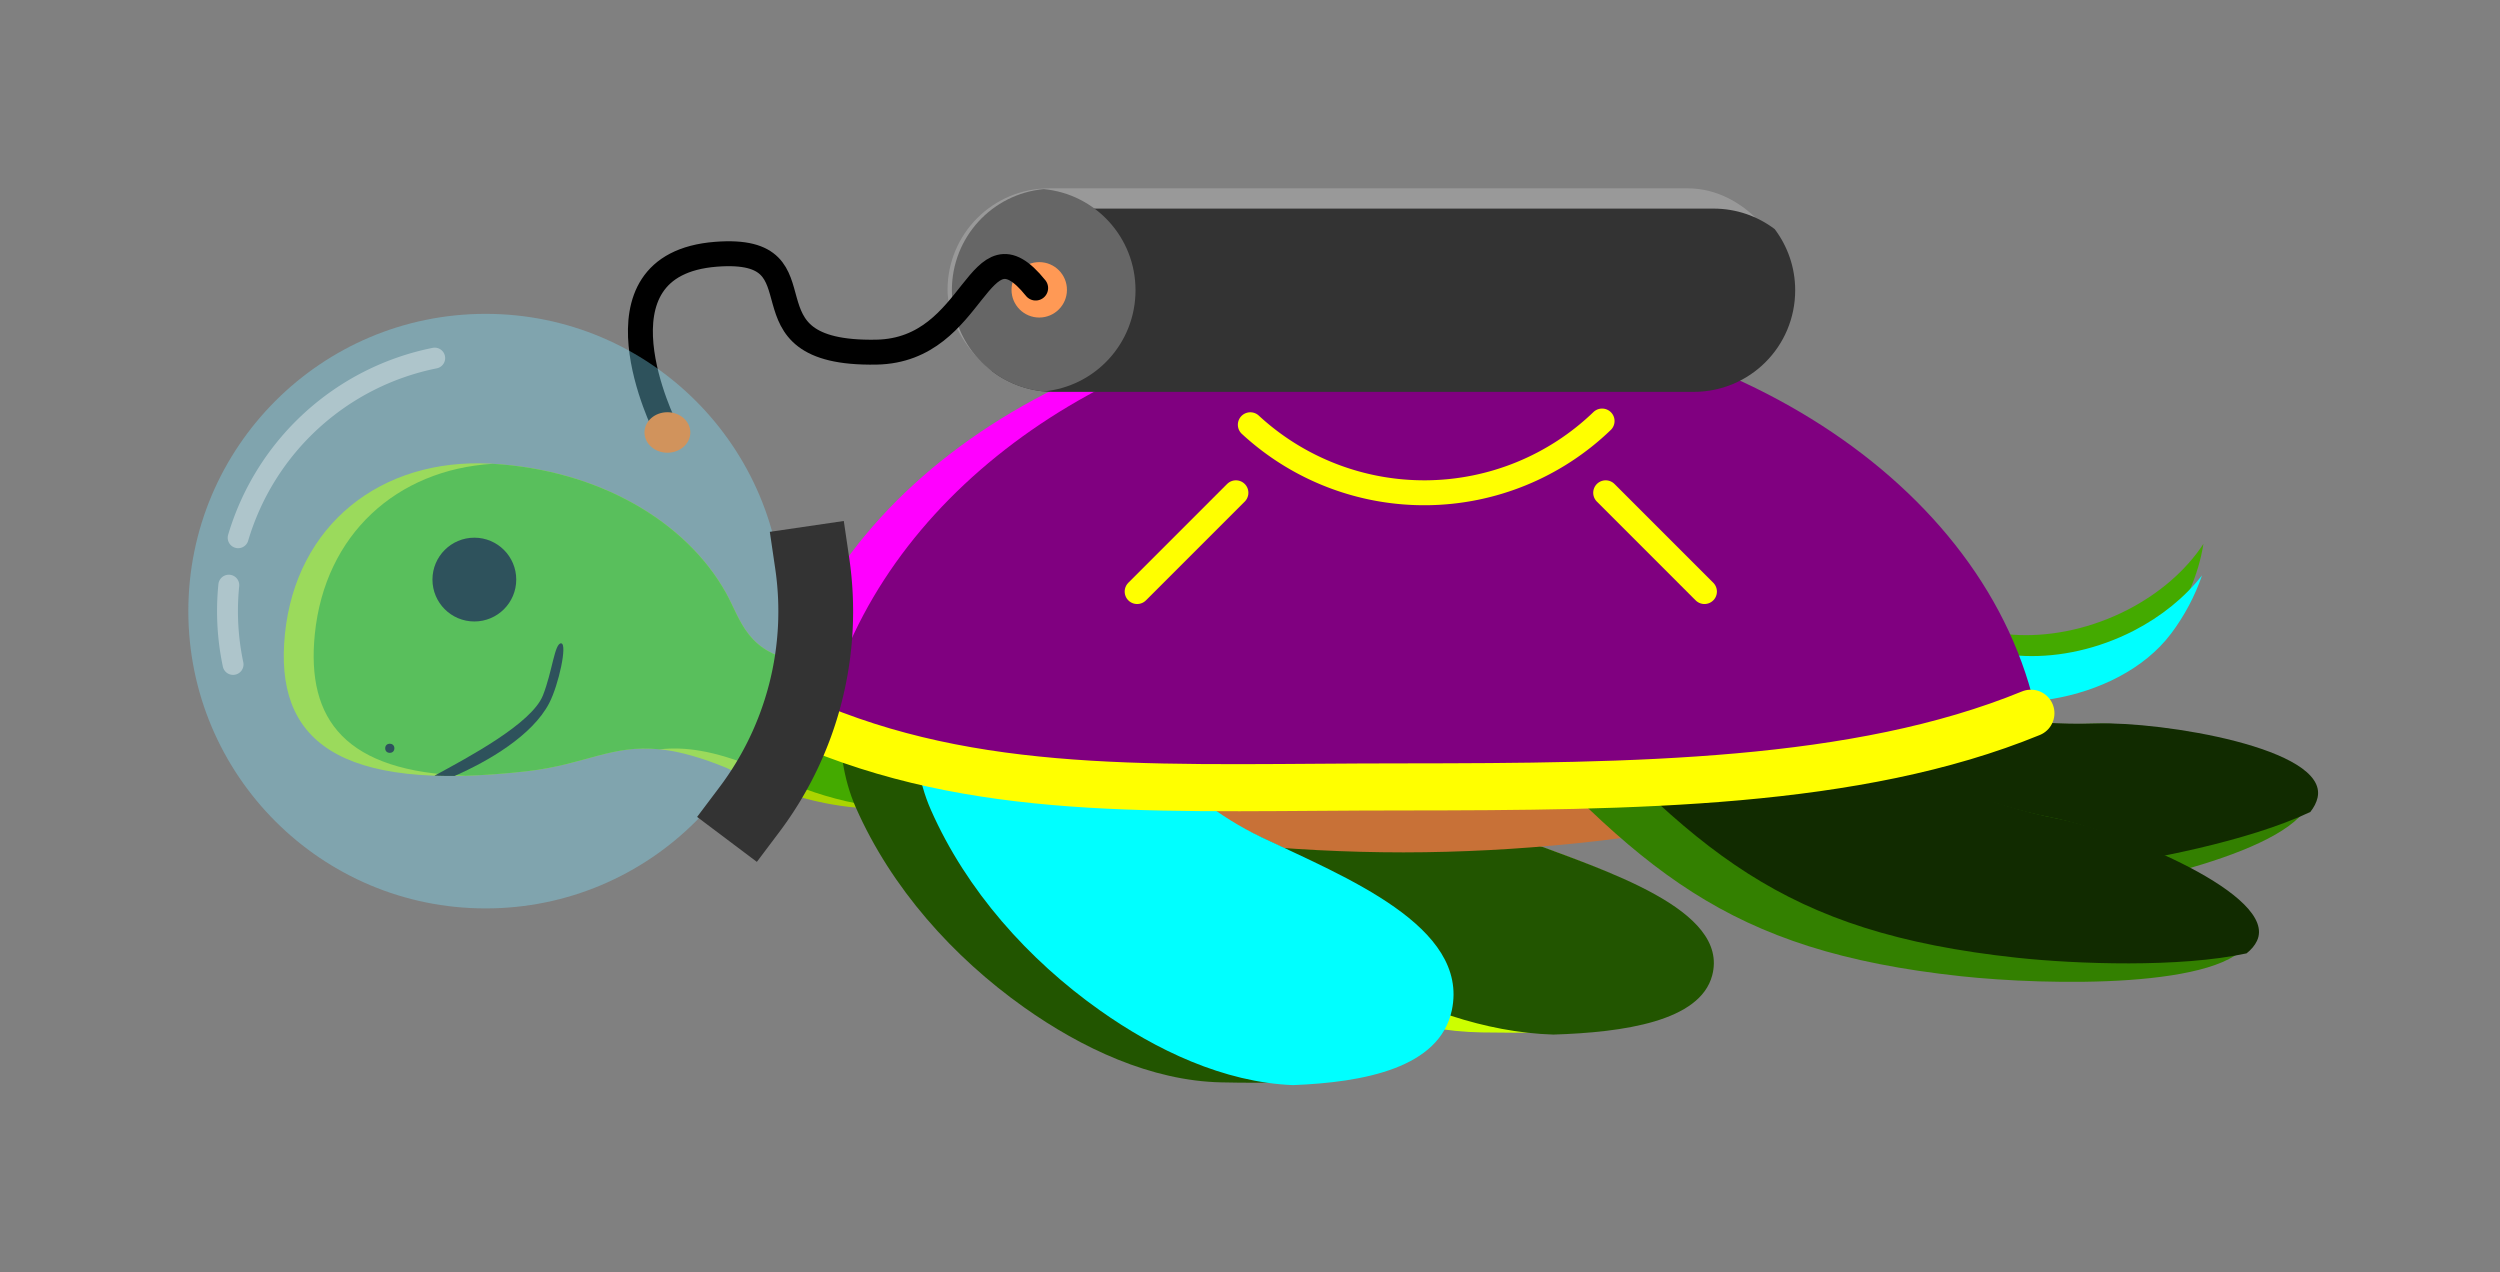 <?xml version="1.0" encoding="UTF-8" standalone="no"?>
<svg
   xmlns:dc="http://purl.org/dc/elements/1.1/"
   xmlns:cc="http://creativecommons.org/ns#"
   xmlns:rdf="http://www.w3.org/1999/02/22-rdf-syntax-ns#"
   xmlns:svg="http://www.w3.org/2000/svg"
   xmlns="http://www.w3.org/2000/svg"
   id="svg821"
   version="1.1"
   viewBox="0 0 66.354 33.773"
   height="33.773mm"
   width="66.354mm">
  <rect x="0" y="0" width="66.354" height="33.773" fill="#808080" stroke="none"/>
  <defs
     id="defs815" />
  <g
     transform="translate(-121.668,-28.598)"
     style="display:inline;opacity:1"
     id="layer2">
    <g
       transform="matrix(0.5,0,0,0.5,74.01,29.201)"
       id="g1279">
      <ellipse
         style="opacity:1;fill:#ff6600;fill-opacity:1;fill-rule:nonzero;stroke:none;stroke-width:1.323;stroke-linecap:round;stroke-linejoin:round;stroke-miterlimit:4;stroke-dasharray:none;stroke-dashoffset:0;stroke-opacity:1"
         id="path1081"
         cx="121.975"
         cy="-51.885"
         rx="1.069"
         ry="0.869"
         transform="rotate(32.471)" />
      <g
         id="g1234"
         transform="rotate(-13.052,184.257,37.801)">
        <path
           style="opacity:1;fill:#338000;fill-opacity:1;fill-rule:nonzero;stroke:none;stroke-width:1.572;stroke-linecap:round;stroke-linejoin:round;stroke-miterlimit:4;stroke-dasharray:none;stroke-dashoffset:0;stroke-opacity:1"
           d="m 172.906,30.641 c 0.041,-1.099 0.442,-2.271 1.189,-3.078 0.127,-0.137 0.319,-0.243 0.506,-0.242 4.603,0.025 8.237,4.113 12.388,6.101 6.256,2.996 11.271,7.279 18.867,8.779 3.386,0.668 11.663,4.046 10.511,6.465 -1.253,2.632 -10.779,2.445 -15.372,1.949 -12.506,-1.351 -17.007,-5.596 -25.503,-14.877 -1.009,-1.103 -3.809,-3.634 -2.587,-5.096 0,-3e-6 10e-6,3e-6 10e-6,3e-6 z"
           id="path1230" />
        <path
           style="opacity:1;fill:#112b00;fill-opacity:1;fill-rule:nonzero;stroke:none;stroke-width:5.94;stroke-linecap:round;stroke-linejoin:round;stroke-miterlimit:4;stroke-dasharray:none;stroke-dashoffset:0;stroke-opacity:1"
           d="m 665.523,103.824 c -1.234,2.477 -1.919,5.284 -2.02,7.982 -4.618,5.525 5.964,15.092 9.779,19.26 32.112,35.079 49.124,51.122 96.389,56.229 11.934,1.289 32.679,2.024 46.02,-0.873 0.933,-0.745 1.64,-1.572 2.078,-2.492 4.351,-9.141 -26.929,-21.909 -39.727,-24.436 -28.709,-5.667 -47.664,-21.856 -71.311,-33.178 -13.965,-6.687 -26.382,-19.652 -41.209,-22.492 z"
           transform="scale(0.265)"
           id="path1232" />
      </g>
      <g
         id="g1148"
         transform="matrix(1,0,0,0.788,11.843,8.844)">
        <path
           id="path1144"
           d="m 73.066,120.563 3.577,3.781 c 0.131,0.139 0.406,0.162 0.363,0.363 0,0 -7.079,11.686 -4.527,21.174 1.243,4.62 3.511,11.111 -0.52,13.692 -3.705,2.372 -8.123,-2.415 -10.763,-5.385 -2.364,-2.659 -3.412,-6.506 -3.72,-10.204 -0.38,-4.567 0.318,-9.508 2.389,-13.921 3.011,-6.418 13.071,-9.64 13.202,-9.501 z"
           style="opacity:1;fill:#ccff00;fill-opacity:1;fill-rule:nonzero;stroke:none;stroke-width:1.59;stroke-linecap:round;stroke-linejoin:round;stroke-miterlimit:4;stroke-dasharray:none;stroke-dashoffset:0;stroke-opacity:1"
           transform="matrix(0.722,-0.692,0.765,0.643,0,0)" />
        <path
           style="opacity:1;fill:#225500;fill-opacity:1;fill-rule:nonzero;stroke:none;stroke-width:5.994;stroke-linecap:round;stroke-linejoin:round;stroke-miterlimit:4;stroke-dasharray:none;stroke-dashoffset:0;stroke-opacity:1"
           d="m 570.912,102.01 -8.789,0.068 c -0.76,0.006 -18.88,34.157 -8.525,57.641 7.12,16.149 19.508,29.992 33.758,40.105 11.297,8.019 24.947,14.513 38.791,15.045 14.13,-0.557 29.377,-3.394 31.816,-15.02 3.53,-16.826 -21.436,-26.674 -38.193,-34.66 -34.081,-16.242 -48.58,-62.29 -48.857,-63.18 z"
           transform="scale(0.265)"
           id="path1146" />
      </g>
      <rect
         style="opacity:1;fill:#999999;fill-opacity:1;fill-rule:nonzero;stroke:none;stroke-width:1.41;stroke-linecap:round;stroke-linejoin:round;stroke-miterlimit:4;stroke-dasharray:none;stroke-dashoffset:0;stroke-opacity:1"
         id="rect1046"
         width="44.696"
         height="10.772"
         x="145.615"
         y="8.793"
         ry="5.386" />
      <g
         id="g1109">
        <path
           id="path949"
           d="m 121.346,23.406 c -5.814,-0.307 -10.316,3.253 -10.905,9.045 -0.568,5.588 2.693,8.438 12.859,7.279 4.241,-0.484 5.285,-2.343 10.57,-0.179 1.118,0.53 5.579,2.885 10.386,1.947 3.337,-0.651 3.216,-6.135 3.216,-6.135 0.394,-1.082 -8.359,-1.272 -9.5,-1.424 -3.027,-0.406 -3.308,-2.228 -4.13,-3.693 -2.138,-3.81 -6.808,-6.54 -12.496,-6.84 z"
           style="opacity:1;fill:#aad400;fill-opacity:1;fill-rule:nonzero;stroke:none;stroke-width:2.646;stroke-linecap:round;stroke-linejoin:round;stroke-miterlimit:4;stroke-dasharray:none;stroke-dashoffset:0;stroke-opacity:1" />
        <path
           style="opacity:1;fill:#44aa00;fill-opacity:1;fill-rule:nonzero;stroke:none;stroke-width:2.646;stroke-linecap:round;stroke-linejoin:round;stroke-miterlimit:4;stroke-dasharray:none;stroke-dashoffset:0;stroke-opacity:1"
           d="m 121.463,23.414 c -5.089,0.317 -8.897,3.744 -9.435,9.038 -0.465,4.577 1.642,7.315 8.005,7.52 1,-0.028 2.085,-0.107 3.267,-0.241 3.081,-0.351 4.476,-1.427 7.033,-1.161 1.7e-4,1.8e-5 2.6e-4,-1.6e-5 5.3e-4,0 1.312,-0.141 2.812,0.035 5.124,0.982 0.869,0.412 3.76,1.927 7.263,2.14 0.505,-0.031 1.018,-0.092 1.535,-0.193 3.337,-0.651 3.216,-6.135 3.216,-6.135 0.394,-1.082 -8.358,-1.272 -9.5,-1.424 -3.027,-0.406 -3.308,-2.229 -4.13,-3.693 -2.123,-3.783 -6.744,-6.501 -12.379,-6.833 z"
           id="path1067" />
      </g>
      <path
         style="opacity:1;fill:#c87137;fill-opacity:1;fill-rule:nonzero;stroke:none;stroke-width:10.388;stroke-linecap:round;stroke-linejoin:round;stroke-miterlimit:4;stroke-dasharray:none;stroke-dashoffset:0;stroke-opacity:1"
         d="m 170.376,21.169 c -16.601,0.018 -31.276,2.033 -33.844,16.509 9.265,3.782 21.073,6.36 33.288,6.363 12.228,-0.011 24.044,-2.6 33.303,-6.394 -2.584,-14.469 -16.152,-16.469 -32.747,-16.478 z"
         id="path884" />
      <g
         id="g1142"
         transform="translate(-1.975,-0.545)">
        <g
           id="g1152">
          <path
             id="path1133"
             d="m 73.066,120.563 3.577,3.781 c 0.131,0.139 0.406,0.162 0.363,0.363 0,0 -7.079,11.686 -4.527,21.174 1.243,4.62 3.511,11.111 -0.52,13.692 -3.705,2.372 -8.123,-2.415 -10.763,-5.385 -2.364,-2.659 -3.412,-6.506 -3.72,-10.204 -0.38,-4.567 0.318,-9.508 2.389,-13.921 3.011,-6.418 13.071,-9.64 13.202,-9.501 z"
             style="opacity:1;fill:#225500;fill-opacity:1;fill-rule:nonzero;stroke:none;stroke-width:1.59;stroke-linecap:round;stroke-linejoin:round;stroke-miterlimit:4;stroke-dasharray:none;stroke-dashoffset:0;stroke-opacity:1"
             transform="matrix(0.722,-0.692,0.765,0.643,0,0)" />
          <path
             style="opacity:1;fill:#00ffff;fill-opacity:1;fill-rule:nonzero;stroke:none;stroke-width:5.994;stroke-linecap:round;stroke-linejoin:round;stroke-miterlimit:4;stroke-dasharray:none;stroke-dashoffset:0;stroke-opacity:1"
             d="m 570.912,102.01 -8.789,0.068 c -0.76,0.006 -18.88,34.157 -8.525,57.641 7.12,16.149 19.508,29.992 33.758,40.105 11.297,8.019 24.947,14.513 38.791,15.045 14.13,-0.557 29.377,-3.394 31.816,-15.02 3.53,-16.826 -21.436,-26.674 -38.193,-34.66 -34.081,-16.242 -48.58,-62.29 -48.857,-63.18 z"
             transform="scale(0.265)"
             id="path1135" />
        </g>
      </g>
      <path
         style="opacity:1;fill:#ff00ff;fill-opacity:1;fill-rule:nonzero;stroke:none;stroke-width:9.604;stroke-linecap:round;stroke-linejoin:round;stroke-miterlimit:4;stroke-dasharray:none;stroke-dashoffset:0;stroke-opacity:1"
         d="m 169.82,15.24 c -16.601,0.016 -30.72,9.14 -33.288,21.512 9.265,3.232 21.073,3.313 33.288,3.317 12.228,-0.009 24.044,-0.1 33.303,-3.343 C 200.539,24.36 186.415,15.248 169.82,15.24 Z"
         id="path891" />
      <g
         id="g1169">
        <path
           id="path1121"
           d="m 212.281,27.664 c -0.914,1.399 -2.332,2.63 -4.037,3.506 -3.747,1.919 -8.109,1.762 -10.405,-0.374 0.023,1.953 -1.465,3.057 -0.142,4.056 2.829,2.129 9.68,1.32 12.539,-2.479 1.075,-1.432 1.789,-3.079 2.045,-4.709 z"
           style="opacity:1;fill:#44aa00;fill-opacity:1;fill-rule:nonzero;stroke:none;stroke-width:1.037;stroke-linecap:round;stroke-linejoin:round;stroke-miterlimit:4;stroke-dasharray:none;stroke-dashoffset:0;stroke-opacity:1" />
        <path
           id="path1162"
           transform="scale(0.265)"
           d="m 800.775,110.705 c -3.418,4.394 -8.158,8.248 -13.711,11.104 -14.163,7.252 -30.649,6.658 -39.324,-1.416 0.046,3.878 -1.475,6.866 -2.213,9.381 0.318,0.67 0.837,1.317 1.676,1.951 10.693,8.046 36.586,4.988 47.391,-9.371 2.709,-3.608 4.795,-7.578 6.182,-11.648 z"
           style="opacity:1;fill:#00ffff;fill-opacity:1;fill-rule:nonzero;stroke:none;stroke-width:3.92;stroke-linecap:round;stroke-linejoin:round;stroke-miterlimit:4;stroke-dasharray:none;stroke-dashoffset:0;stroke-opacity:1" />
      </g>
      <g
         id="g1228"
         transform="translate(-1.587)">
        <path
           id="rect1171"
           d="m 172.906,30.641 c 0.041,-1.099 0.442,-2.271 1.189,-3.078 0.127,-0.137 0.319,-0.243 0.506,-0.242 4.603,0.025 8.237,4.113 12.388,6.101 6.256,2.996 11.271,7.279 18.867,8.779 3.386,0.668 11.663,4.046 10.511,6.465 -1.253,2.632 -10.779,2.445 -15.372,1.949 -12.506,-1.351 -17.007,-5.596 -25.503,-14.877 -1.009,-1.103 -3.809,-3.634 -2.587,-5.096 0,-3e-6 10e-6,3e-6 10e-6,3e-6 z"
           style="opacity:1;fill:#338000;fill-opacity:1;fill-rule:nonzero;stroke:none;stroke-width:1.572;stroke-linecap:round;stroke-linejoin:round;stroke-miterlimit:4;stroke-dasharray:none;stroke-dashoffset:0;stroke-opacity:1" />
        <path
           id="path1221"
           transform="scale(0.265)"
           d="m 665.523,103.824 c -1.234,2.477 -1.919,5.284 -2.02,7.982 -4.618,5.525 5.964,15.092 9.779,19.26 32.112,35.079 49.124,51.122 96.389,56.229 11.934,1.289 32.679,2.024 46.02,-0.873 0.933,-0.745 1.64,-1.572 2.078,-2.492 4.351,-9.141 -26.929,-21.909 -39.727,-24.436 -28.709,-5.667 -47.664,-21.856 -71.311,-33.178 -13.965,-6.687 -26.382,-19.652 -41.209,-22.492 z"
           style="opacity:1;fill:#112b00;fill-opacity:1;fill-rule:nonzero;stroke:none;stroke-width:5.94;stroke-linecap:round;stroke-linejoin:round;stroke-miterlimit:4;stroke-dasharray:none;stroke-dashoffset:0;stroke-opacity:1" />
      </g>
      <path
         style="opacity:1;fill:#800080;fill-opacity:1;fill-rule:nonzero;stroke:none;stroke-width:36.299;stroke-linecap:round;stroke-linejoin:round;stroke-miterlimit:4;stroke-dasharray:none;stroke-dashoffset:0;stroke-opacity:1"
         d="m 641.838,57.6 c -5.2,0.005 -10.327,0.269 -15.379,0.734 -51.728,7.738 -93.175,40.522 -102.18,83.178 33.645,9.65 74.944,9.919 117.559,9.93 46.217,-0.034 90.874,-0.376 125.871,-12.635 C 757.941,92.068 704.561,57.629 641.838,57.6 Z"
         transform="scale(0.265)"
         id="path1076" />
      <path
         style="opacity:1;fill:#333333;fill-opacity:1;fill-rule:nonzero;stroke:none;stroke-width:5.328;stroke-linecap:round;stroke-linejoin:round;stroke-miterlimit:4;stroke-dasharray:none;stroke-dashoffset:0;stroke-opacity:1"
         d="m 574.715,37.234 c -11.278,0 -20.357,9.08 -20.357,20.357 0,4.614 1.538,8.843 4.105,12.25 3.407,2.568 7.638,4.107 12.252,4.107 h 128.213 c 11.278,0 20.357,-9.08 20.357,-20.357 0,-4.614 -1.538,-8.845 -4.105,-12.252 -3.407,-2.568 -7.638,-4.105 -12.252,-4.105 z"
         transform="scale(0.265)"
         id="rect1083" />
      <path
         style="opacity:1;fill:#666666;fill-opacity:1;fill-rule:nonzero;stroke:none;stroke-width:5.328;stroke-linecap:round;stroke-linejoin:round;stroke-miterlimit:4;stroke-dasharray:none;stroke-dashoffset:0;stroke-opacity:1"
         d="m 568.75,33.328 c -10.349,0.982 -18.393,9.649 -18.393,20.264 0,10.615 8.043,19.279 18.393,20.262 10.349,-0.982 18.393,-9.647 18.393,-20.262 0,-10.615 -8.043,-19.281 -18.393,-20.264 z"
         transform="scale(0.265)"
         id="rect1048" />
      <circle
         style="opacity:1;fill:#ff9955;fill-opacity:1;fill-rule:nonzero;stroke:none;stroke-width:1.82;stroke-linecap:round;stroke-linejoin:round;stroke-miterlimit:4;stroke-dasharray:none;stroke-dashoffset:0;stroke-opacity:1"
         id="path1088"
         cx="150.482"
         cy="14.179"
         r="1.471" />
      <path
         style="fill:none;stroke:#000000;stroke-width:1.323;stroke-linecap:round;stroke-linejoin:miter;stroke-miterlimit:4;stroke-dasharray:none;stroke-opacity:1"
         d="m 130.638,21.503 c 0,0 -4.348,-8.672 2.693,-9.213 6.142,-0.472 0.729,5.334 8.504,5.197 5.386,-0.094 5.339,-7.276 8.457,-3.402"
         id="path1096" />
      <circle
         style="opacity:1;fill:#000000;fill-opacity:1;fill-rule:nonzero;stroke:none;stroke-width:7.008;stroke-linecap:round;stroke-linejoin:round;stroke-miterlimit:4;stroke-dasharray:none;stroke-dashoffset:0;stroke-opacity:1"
         id="path954"
         cx="120.496"
         cy="29.56"
         r="2.224" />
      <circle
         r="0.244"
         cy="38.516"
         cx="116.007"
         id="circle956"
         style="opacity:1;fill:#000000;fill-opacity:1;fill-rule:nonzero;stroke:none;stroke-width:0.769;stroke-linecap:round;stroke-linejoin:round;stroke-miterlimit:4;stroke-dasharray:none;stroke-dashoffset:0;stroke-opacity:1" />
      <path
         style="opacity:1;fill:#000000;fill-opacity:1;fill-rule:nonzero;stroke:none;stroke-width:1.499;stroke-linecap:round;stroke-linejoin:round;stroke-miterlimit:4;stroke-dasharray:none;stroke-dashoffset:0;stroke-opacity:1"
         d="m 125.106,32.944 c -0.353,-0.022 -0.466,1.49 -0.969,2.763 -0.594,1.499 -3.956,3.281 -5.758,4.263 0.344,0.012 0.704,0.015 1.073,0.012 1.781,-0.781 4.123,-2.14 5.017,-3.862 0.507,-0.977 0.977,-3.154 0.637,-3.175 z"
         id="rect1004" />
      <g
         id="g1033">
        <ellipse
           style="opacity:1;fill:#ff6600;fill-opacity:1;fill-rule:nonzero;stroke:none;stroke-width:1.986;stroke-linecap:round;stroke-linejoin:round;stroke-miterlimit:4;stroke-dasharray:none;stroke-dashoffset:0;stroke-opacity:1"
           id="path1119"
           cx="130.744"
           cy="21.751"
           rx="1.217"
           ry="1.075" />
        <circle
           r="15.781"
           cy="31.235"
           cx="121.094"
           id="path1016"
           style="opacity:0.36;fill:#80e5ff;fill-opacity:1;fill-rule:nonzero;stroke:none;stroke-width:1.277;stroke-linecap:round;stroke-linejoin:round;stroke-miterlimit:4;stroke-dasharray:none;stroke-dashoffset:0;stroke-opacity:1" />
        <path
           d="m 107.958,27.339 a 13.702,13.702 0 0 1 10.434,-9.536"
           style="opacity:0.36;fill:none;fill-opacity:1;fill-rule:nonzero;stroke:#ffffff;stroke-width:1.109;stroke-linecap:round;stroke-linejoin:round;stroke-miterlimit:4;stroke-dasharray:none;stroke-dashoffset:0;stroke-opacity:1"
           id="circle1024" />
        <path
           id="path1028"
           style="opacity:0.36;fill:none;fill-opacity:1;fill-rule:nonzero;stroke:#ffffff;stroke-width:1.109;stroke-linecap:round;stroke-linejoin:round;stroke-miterlimit:4;stroke-dasharray:none;stroke-dashoffset:0;stroke-opacity:1"
           d="m 107.688,34.064 a 13.702,13.702 0 0 1 -0.226,-4.208" />
      </g>
      <path
         id="path893"
         d="m 138.716,37.442 c 9.265,3.782 18.89,3.12 31.104,3.124 12.228,-0.011 24.044,-0.117 33.303,-3.912"
         style="opacity:1;fill:#800080;fill-opacity:1;fill-rule:nonzero;stroke:#ffff00;stroke-width:2.499;stroke-linecap:round;stroke-linejoin:round;stroke-miterlimit:4;stroke-dasharray:none;stroke-dashoffset:0;stroke-opacity:1" />
      <path
         style="opacity:1;fill:none;fill-opacity:1;fill-rule:nonzero;stroke:#ffff00;stroke-width:1.323;stroke-linecap:round;stroke-linejoin:round;stroke-miterlimit:4;stroke-dasharray:none;stroke-dashoffset:0;stroke-opacity:1"
         id="path1090"
         d="m 180.36,21.144 a 13.607,13.607 0 0 1 -18.673,0.197" />
      <path
         style="fill:#ffff00;stroke:#ffff00;stroke-width:1.323;stroke-linecap:round;stroke-linejoin:miter;stroke-miterlimit:4;stroke-dasharray:none;stroke-opacity:1"
         d="m 160.923,24.952 -5.244,5.244"
         id="path1092" />
      <path
         id="path1094"
         d="m 180.55,24.952 5.244,5.244"
         style="fill:#ffff00;stroke:#ffff00;stroke-width:1.323;stroke-linecap:round;stroke-linejoin:miter;stroke-miterlimit:4;stroke-dasharray:none;stroke-opacity:1" />
      <g
         id="g1117"
         style="fill:none;stroke:#000000;stroke-width:3.579;stroke-miterlimit:4;stroke-dasharray:none"
         transform="matrix(1.109,0,0,1.109,-13.177,-3.399)">
        <path
           style="opacity:1;fill:none;fill-opacity:1;fill-rule:nonzero;stroke:#333333;stroke-width:3.579;stroke-linecap:square;stroke-linejoin:round;stroke-miterlimit:4;stroke-dasharray:none;stroke-dashoffset:0;stroke-opacity:1"
           id="circle1111"
           d="m 136.708,28.945 a 15.781,15.781 0 0 1 -3.005,11.781" />
      </g>
    </g>
  </g>
</svg>

